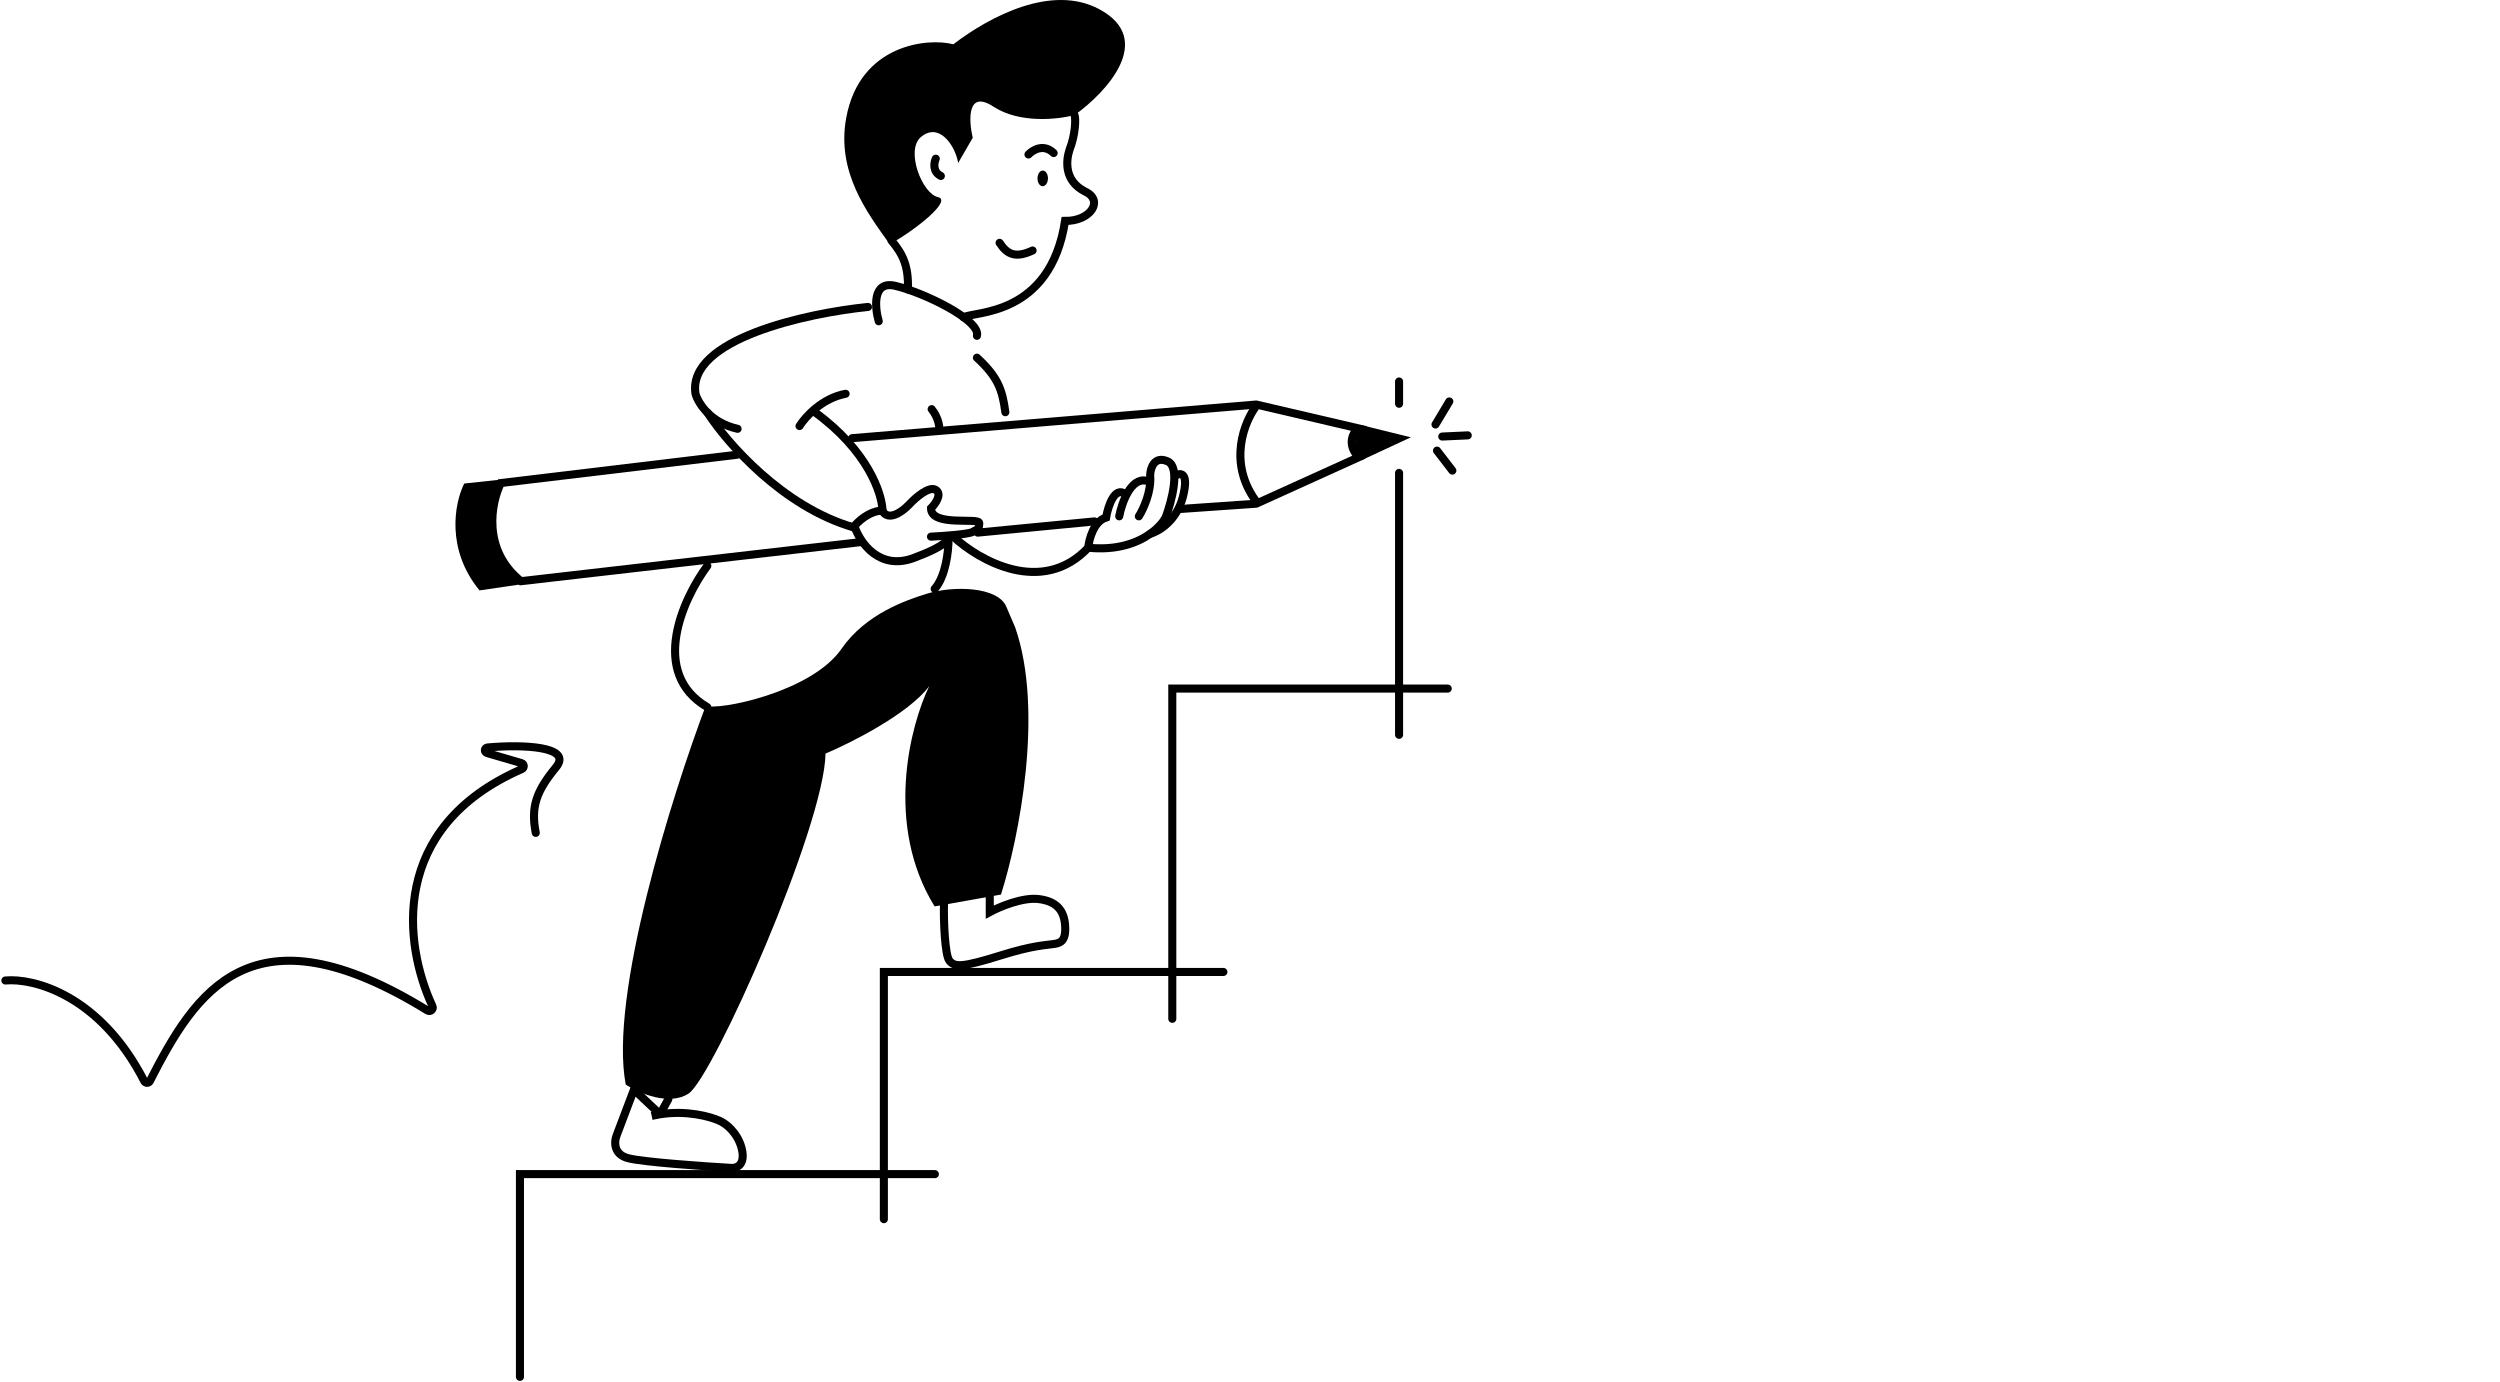 <svg width="465" height="257" viewBox="0 0 465 257" fill="none" xmlns="http://www.w3.org/2000/svg">
<path d="M116.393 201.749C113.217 185.357 124.992 147.918 131.277 131.248C133.371 132.239 150.902 128.824 156.524 120.673C161.023 114.151 168.663 111.59 172.401 110.428C177.362 108.886 185.631 109.106 187.175 112.851L188.828 116.707C194.231 132.239 189.527 155.85 186.182 166.388L173.834 168.591C164.485 153.434 169.277 134.957 172.842 127.613C169.049 132.724 158.399 138.114 153.548 140.171C153.327 153.72 132.6 200.427 128.08 203.401C124.463 205.781 118.782 203.291 116.393 201.749Z" fill="black"/>
<path d="M124.311 204.448L122.767 207.253M117.915 202.67L114.97 210.448L114.717 211.114C114.437 211.788 114.243 212.917 114.717 213.88C115.052 214.558 115.719 215.153 116.923 215.448C119.834 216.159 130.781 216.929 135.89 217.225C136.772 217.337 138.449 216.914 138.096 214.337C137.743 211.759 135.89 209.4 133.795 208.448C132.095 207.676 127.713 206.477 122.767 207.253L117.915 202.67ZM121.224 207.559C121.743 207.434 122.258 207.333 122.767 207.253L121.224 207.559Z" stroke="black" stroke-width="1.5" stroke-linecap="round"/>
<path d="M175.585 167.993C175.474 171.262 175.772 177.697 176.579 178.681C177.574 179.893 178.79 180.003 186.196 177.689C192.121 175.838 194.486 175.816 195.923 175.596C196.918 175.443 198.134 175.309 198.134 172.841C198.134 169.756 196.918 167.663 193.16 167.222C190.153 166.869 185.864 168.691 184.096 169.646V166.671" stroke="black" stroke-width="1.5" stroke-linecap="round"/>
<path d="M161.44 57.092C150.086 58.239 127.774 63.075 129.362 73.24C129.605 74.104 130.304 75.481 131.608 76.776C132.863 78.024 134.679 79.196 137.188 79.76" stroke="black" stroke-width="1.5" stroke-linecap="round"/>
<path d="M131.609 76.775C135.16 82.3 145.568 94.299 158.796 98.1" stroke="black" stroke-width="1.5" stroke-linecap="round"/>
<path d="M158.719 98.101C159.527 97.015 161.652 95.051 164.147 94.958" stroke="black" stroke-width="1.5" stroke-linecap="round"/>
<path d="M164.142 94.957C164.068 91.855 161.451 83.855 151.57 76.672" stroke="black" stroke-width="1.5" stroke-linecap="round"/>
<path d="M148.711 79.244C149.736 77.584 152.887 74.059 157.282 73.244" stroke="black" stroke-width="1.5" stroke-linecap="round"/>
<path d="M173.289 76.102C173.765 76.664 174.718 78.195 174.718 79.816" stroke="black" stroke-width="1.5" stroke-linecap="round"/>
<path d="M173.166 99.818C175.418 99.708 180.12 99.378 180.917 98.937C181.914 98.387 182.135 98.387 182.135 97.286C182.135 96.185 173.166 98.057 173.166 94.534C173.978 93.726 175.292 91.913 174.052 91.121C172.812 90.328 170.213 92.625 169.069 93.873C167.888 95.121 165.238 97.088 164.086 94.974" stroke="black" stroke-width="1.5" stroke-linecap="round"/>
<path d="M159 98.057C159.997 100.956 163.584 106.159 169.962 103.781C176.34 101.403 176.606 100.148 175.942 99.818" stroke="black" stroke-width="1.5" stroke-linecap="round"/>
<path d="M213.93 99.29C215.48 98.866 218.867 96.896 220.019 92.402C221.17 87.908 219.613 87.886 218.69 88.436" stroke="black" stroke-width="1.5" stroke-linecap="round"/>
<path d="M208.172 96.037C208.652 93.54 210.342 88.723 213.265 89.428" stroke="black" stroke-width="1.5" stroke-linecap="round"/>
<path d="M209.389 91.961C207.352 90.287 206.104 94.127 205.735 96.257C203.433 96.962 202.561 100.296 202.414 101.875C207.743 102.421 211.53 100.99 213.928 99.29C215.396 98.249 216.344 97.108 216.806 96.257C217.95 93.21 219.618 86.85 217.138 85.793C214.658 84.735 213.965 87.115 213.928 88.436C214.194 91.433 212.636 94.752 211.825 96.037" stroke="black" stroke-width="1.5" stroke-linecap="round"/>
<path d="M177.281 99.781C182.079 104.261 193.821 110.95 202.413 101.874" stroke="black" stroke-width="1.5" stroke-linecap="round"/>
<path d="M176.423 100.386C176.423 102.465 175.909 107.205 173.852 109.528" stroke="black" stroke-width="1.5" stroke-linecap="round"/>
<path d="M131.562 105.244C127.035 111.355 120.696 125.168 131.562 131.53" stroke="black" stroke-width="1.5" stroke-linecap="round"/>
<path d="M267 78.957L269.571 74.672" stroke="black" stroke-width="1.5" stroke-linecap="round"/>
<path d="M268.258 81.198L273.001 80.978" stroke="black" stroke-width="1.5" stroke-linecap="round"/>
<path d="M267.281 83.814L270.138 87.529" stroke="black" stroke-width="1.5" stroke-linecap="round"/>
<path d="M173.887 218.387H96.711V256.099" stroke="black" stroke-width="1.5" stroke-linecap="round"/>
<path d="M227.553 180.785H164.398V226.767" stroke="black" stroke-width="1.5" stroke-linecap="round"/>
<path d="M269.277 128.076H218.047V189.496" stroke="black" stroke-width="1.5" stroke-linecap="round"/>
<path d="M260.227 87.957V136.677" stroke="black" stroke-width="1.5" stroke-linecap="round"/>
<path d="M260.227 70.958V75.101" stroke="black" stroke-width="1.5" stroke-linecap="round"/>
<path d="M160.152 100.825L96.904 108.1C89.587 102.239 91.358 93.489 93.157 89.846L137.123 84.576" stroke="black" stroke-width="1.5" stroke-linecap="round"/>
<path d="M181.859 99.068L203.567 96.982" stroke="black" stroke-width="1.5" stroke-linecap="round"/>
<path d="M219.434 94.676L233.649 93.688L252.712 85.048C250.42 82.615 251.677 80.447 252.632 79.672L233.649 75.243L158.5 81.501" stroke="black" stroke-width="1.5" stroke-linecap="round"/>
<path d="M86.344 89.938L92.787 89.244C88.319 99.255 93.441 106.065 96.711 108.715L89.191 109.815C82.906 102.161 84.526 93.594 86.344 89.938Z" fill="black"/>
<path d="M253.394 85.53C251.003 83.034 252.346 80.062 253.343 79.102L262.422 81.342L253.394 85.53Z" fill="black"/>
<path d="M233.854 75.244C231.482 78.255 228.162 86.127 233.854 93.53" stroke="black" stroke-width="1.5"/>
<path d="M179.234 59.02C181.124 57.857 195.341 58.978 198.105 41.095C202.837 41.151 205.41 37.274 201.799 35.615C197.95 33.631 198.239 29.987 198.936 27.84C200.045 25.024 200.112 22.068 199.873 21.449" stroke="black" stroke-width="1.5" stroke-linecap="round"/>
<path d="M193.93 34.637C194.467 34.643 194.91 33.996 194.92 33.19C194.929 32.385 194.501 31.727 193.964 31.72C193.427 31.714 192.985 32.362 192.975 33.167C192.966 33.973 193.393 34.631 193.93 34.637Z" fill="black"/>
<path d="M191.297 28.734C192.086 27.89 194.128 26.655 195.978 28.469" stroke="black" stroke-width="1.5" stroke-linecap="round"/>
<path d="M185.922 45.167C187.373 47.4 188.966 48.034 192.06 46.593" stroke="black" stroke-width="1.5" stroke-linecap="round"/>
<path d="M174.052 29.518C173.716 30.256 173.434 31.932 174.997 32.73" stroke="black" stroke-width="1.5" stroke-linecap="round"/>
<path d="M157.392 21.936C155.551 32.008 161.311 39.591 165.488 45.42C169.948 43.01 177.258 37.28 174.454 36.661C171.507 36.012 168.4 27.974 171.261 25.515C174.619 22.63 177.645 26.995 178.222 30.305L180.926 25.628C180.161 22.357 179.862 16.619 184.78 19.836C189.698 23.052 196.911 22.21 199.904 21.386C205.804 17.163 214.97 7.313 204.436 1.696C195.675 -2.976 184.274 2.931 177.315 8.238C172.603 6.994 159.902 8.202 157.392 21.936Z" fill="black"/>
<path d="M165.82 44.746C167.95 47.31 169.008 49.439 168.876 53.85" stroke="black" stroke-width="1.5" stroke-linecap="round"/>
<path d="M163.444 59.754C162.698 57.153 162.262 52.191 166.479 53.156C171.751 54.361 182.496 59.574 181.708 62.464" stroke="black" stroke-width="1.5" stroke-linecap="round"/>
<path d="M181.711 66.529C185.568 70.101 186.425 72.386 186.997 76.672" stroke="black" stroke-width="1.5" stroke-linecap="round"/>
<path d="M1 182.371C6.24 181.894 18.586 185.019 26.833 201.087C27.049 201.508 27.657 201.519 27.872 201.098C36.332 184.537 46.714 167.738 79.532 187.965C80.037 188.276 80.699 187.713 80.449 187.175C75.124 175.724 72.247 153.885 97.058 143.05C97.556 142.833 97.534 142.093 97.013 141.941L90.595 140.065C90.007 139.893 90.071 139.086 90.681 139.031C97.293 138.435 106.62 138.823 103.409 142.724C99.659 147.278 98.737 150.158 99.651 154.913" stroke="black" stroke-width="1.5" stroke-linecap="round"/>
</svg>
